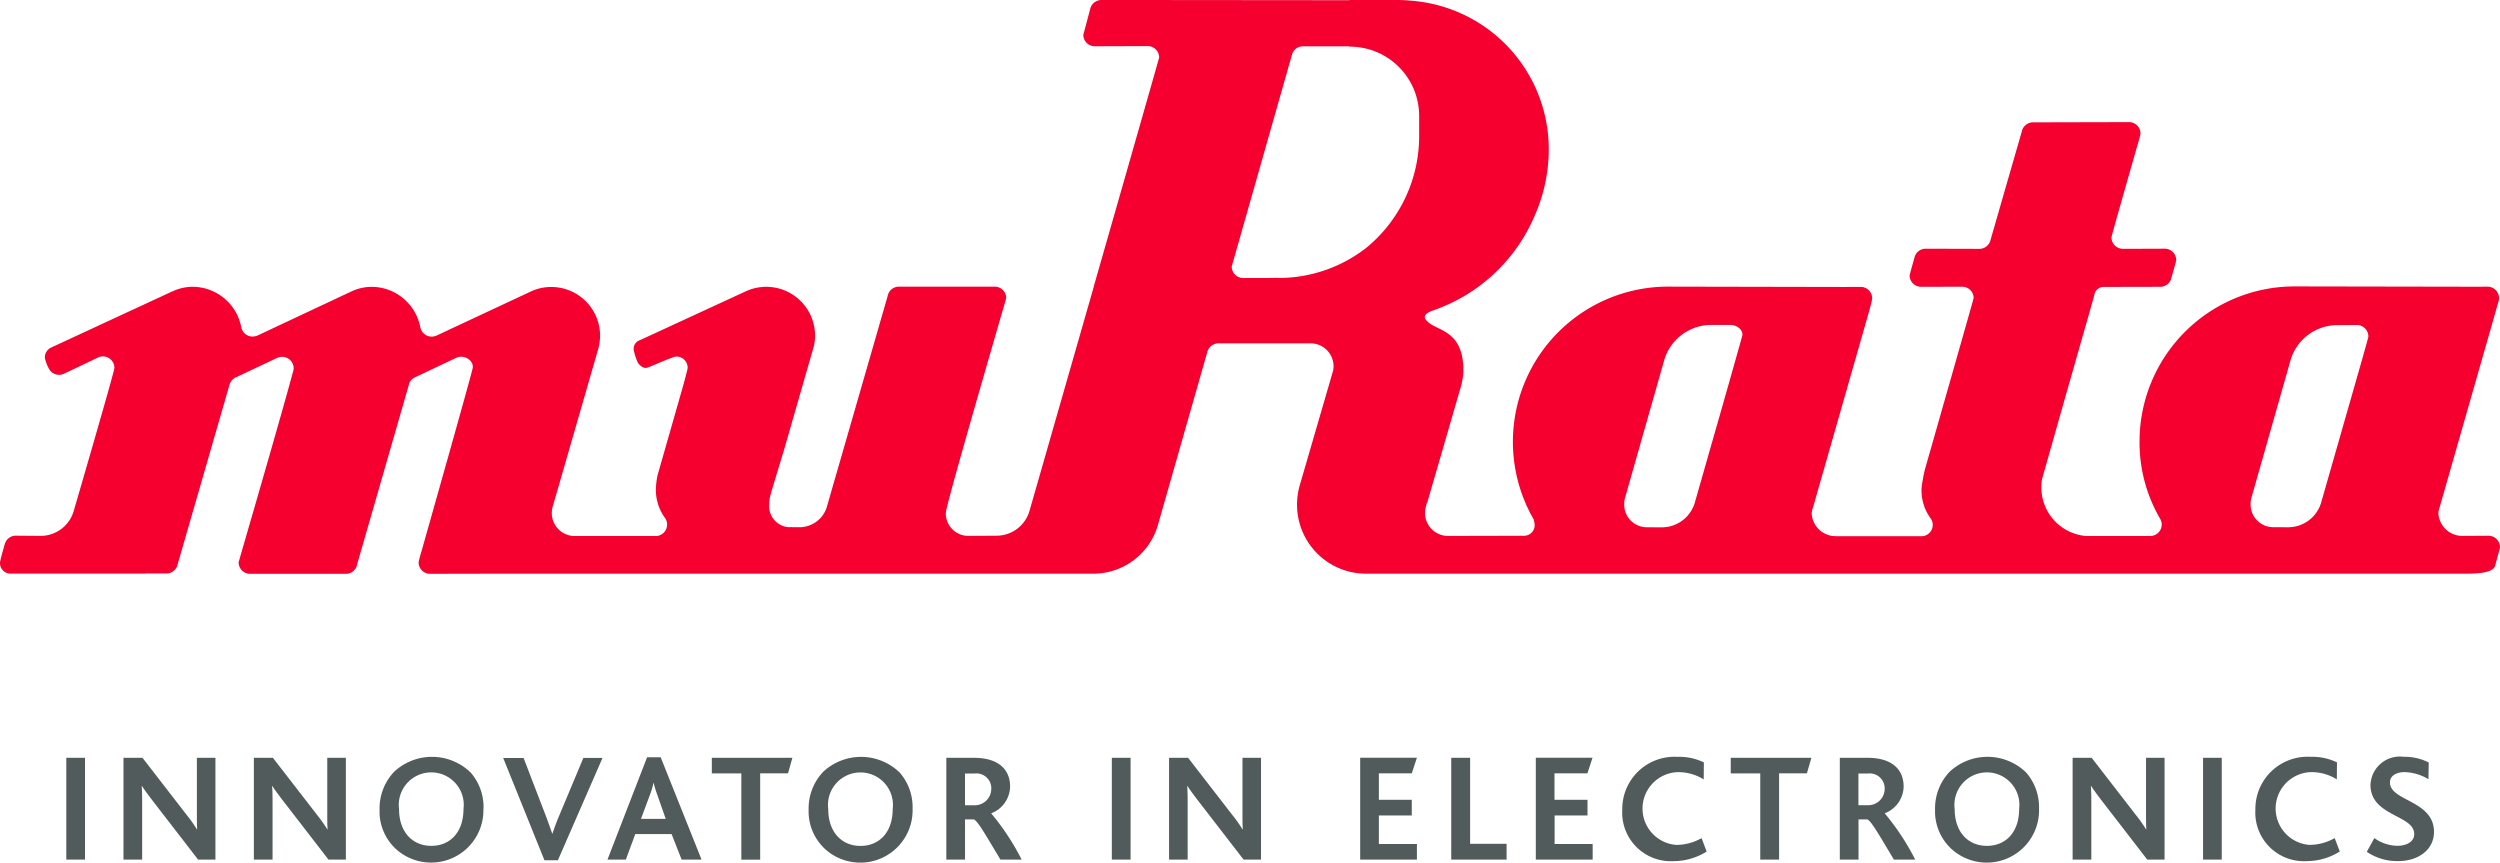 <?xml version="1.0" encoding="UTF-8" standalone="no"?>
<svg
   width="183.996"
   height="63.489"
   version="1.1"
   id="svg17"
   sodipodi:docname="murata-electronics.svg"
   inkscape:version="1.1.1 (c3084ef, 2021-09-22)"
   xmlns:inkscape="http://www.inkscape.org/namespaces/inkscape"
   xmlns:sodipodi="http://sodipodi.sourceforge.net/DTD/sodipodi-0.dtd"
   xmlns="http://www.w3.org/2000/svg"
   xmlns:svg="http://www.w3.org/2000/svg">
  <defs
     id="defs21" />
  <sodipodi:namedview
     id="namedview19"
     pagecolor="#ffffff"
     bordercolor="#666666"
     borderopacity="1.0"
     inkscape:pageshadow="2"
     inkscape:pageopacity="1"
     inkscape:pagecheckerboard="0"
     showgrid="false"
     fit-margin-top="0"
     fit-margin-left="0"
     fit-margin-right="0"
     fit-margin-bottom="0"
     inkscape:zoom="1.3283014"
     inkscape:cx="82.059686"
     inkscape:cy="77.542639"
     inkscape:window-width="1440"
     inkscape:window-height="762"
     inkscape:window-x="0"
     inkscape:window-y="25"
     inkscape:window-maximized="0"
     inkscape:current-layer="svg17" />
  <rect
     id="backgroundrect"
     width="100%"
     height="100%"
     x="-0"
     y="-0.003"
     fill="none"
     stroke="none"
     data-darkreader-inline-stroke="" />
  <path
     d="m 183.86,22.271 a 0.827,0.827 0 0 0 0.066,-0.332 0.846,0.846 0 0 0 -0.848,-0.841 l -0.707,0.005 -13.491,-0.024 a 11.414,11.414 0 0 0 -11.413,11.413 11.147,11.147 0 0 0 1.506,5.671 0.868,0.868 0 0 1 0.126,0.438 0.845,0.845 0 0 1 -0.847,0.847 h -4.741 a 3.591,3.591 0 0 1 -3.272,-3.577 3.93,3.93 0 0 1 0.051,-0.606 4120.67,4120.67 0 0 1 3.509,-12.332 l 0.335,-1.2 a 0.694,0.694 0 0 1 0.711,-0.615 l 4.138,-0.009 a 0.854,0.854 0 0 0 0.783,-0.512 c 0,0 0.4,-1.355 0.4,-1.453 a 0.845,0.845 0 0 0 -0.847,-0.841 l -3.072,0.011 a 0.843,0.843 0 0 1 -0.847,-0.847 c 0,-0.11 1.9,-6.731 1.9,-6.731 0,0 0.237,-0.793 0.237,-0.908 a 0.84,0.84 0 0 0 -0.843,-0.84 l -7.065,0.016 a 0.856,0.856 0 0 0 -0.8,0.56 h 0.005 l -2.34,8.115 a 0.84,0.84 0 0 1 -0.821,0.636 l -3.948,-0.011 a 0.842,0.842 0 0 0 -0.808,0.6 c 0,0 -0.371,1.322 -0.371,1.357 a 0.842,0.842 0 0 0 0.847,0.847 l 3.026,-0.005 a 0.834,0.834 0 0 1 0.837,0.836 c 0,0.054 -2.3,8.109 -3.593,12.64 a 11.411,11.411 0 0 0 -0.239,1.342 3.5,3.5 0 0 0 0.665,2.228 0.825,0.825 0 0 1 0.157,0.486 0.835,0.835 0 0 1 -0.746,0.826 h -6.39 a 1.764,1.764 0 0 1 -1.774,-1.688 1.481,1.481 0 0 1 0.094,-0.41 l 2.276,-7.958 1.885,-6.592 c 0,0 0.2,-0.75 0.2,-0.856 a 0.844,0.844 0 0 0 -0.841,-0.841 l -1.2,0.005 -12.99,-0.026 a 11.422,11.422 0 0 0 -9.891,17.118 2.189,2.189 0 0 1 0.079,0.39 0.782,0.782 0 0 1 -0.789,0.829 l -5.59,0.013 a 1.7,1.7 0 0 1 -1.692,-1.693 1.57,1.57 0 0 1 0.059,-0.427 l 0.074,-0.3 h 0.023 l 2.418,-8.336 a 5.086,5.086 0 0 0 0.254,-1.415 c 0,-3.133 -2.115,-2.88 -2.741,-3.721 0,0 -0.43,-0.376 0.495,-0.7 a 12.576,12.576 0 0 0 7.528,-7.063 12.125,12.125 0 0 0 1,-4.815 A 10.958,10.958 0 0 0 103.975,0.062 11.246,11.246 0 0 0 102.805,0 H 99.32 V 0.015 L 83.707,0 h -2.645 a 0.851,0.851 0 0 0 -0.833,0.692 l -0.5,1.872 a 0.845,0.845 0 0 0 0.848,0.841 l 3.89,-0.013 a 0.843,0.843 0 0 1 0.845,0.835 c 0,0.044 -2.411,8.472 -4.806,16.833 h 0.007 l -4.737,16.519 a 2.531,2.531 0 0 1 -2.442,1.848 l -2.032,0.013 a 1.657,1.657 0 0 1 -1.691,-1.693 c 0.048,-0.77 4.444,-15.747 4.444,-15.81 a 0.846,0.846 0 0 0 -0.847,-0.841 h -7.048 a 0.841,0.841 0 0 0 -0.832,0.7 l -4.5,15.6 a 2.119,2.119 0 0 1 -1.9,1.406 l -0.927,-0.005 a 1.554,1.554 0 0 1 -1.387,-1.7 2.4,2.4 0 0 1 0.042,-0.449 l 0.091,-0.386 0.982,-3.236 2.176,-7.573 a 3.515,3.515 0 0 0 0.081,-0.75 3.592,3.592 0 0 0 -5.146,-3.24 l -7.729,3.566 a 0.674,0.674 0 0 0 -0.468,0.751 4.709,4.709 0 0 0 0.306,0.925 c 0.153,0.211 0.419,0.438 0.687,0.355 0.441,-0.148 1.782,-0.778 2.125,-0.818 a 0.821,0.821 0 0 1 0.847,0.849 c 0,0.09 -0.331,1.3 -0.331,1.3 l -1.884,6.592 a 6.2,6.2 0 0 0 -0.118,0.907 3.508,3.508 0 0 0 0.667,2.229 0.823,0.823 0 0 1 0.156,0.485 0.843,0.843 0 0 1 -0.844,0.847 h -5.953 a 1.692,1.692 0 0 1 -1.629,-2.141 l 3.31,-11.464 a 4.125,4.125 0 0 0 0.184,-1.13 3.593,3.593 0 0 0 -3.593,-3.595 3.512,3.512 0 0 0 -1.541,0.349 l -5.772,2.699 -1.082,0.509 a 1.061,1.061 0 0 1 -0.409,0.1 0.869,0.869 0 0 1 -0.837,-0.7 3.662,3.662 0 0 0 -3.544,-2.967 3.55,3.55 0 0 0 -1.548,0.349 l -6.149,2.887 -0.687,0.324 a 1.08,1.08 0 0 1 -0.41,0.1 0.848,0.848 0 0 1 -0.835,-0.677 3.663,3.663 0 0 0 -3.546,-2.987 3.479,3.479 0 0 0 -1.551,0.355 l -0.04,0.011 -8.822,4.089 a 0.81,0.81 0 0 0 -0.5,0.769 2.744,2.744 0 0 0 0.285,0.771 0.849,0.849 0 0 0 0.765,0.485 0.883,0.883 0 0 0 0.364,-0.083 l 2.492,-1.188 a 0.828,0.828 0 0 1 0.371,-0.086 0.851,0.851 0 0 1 0.844,0.849 c 0,0.271 -2.987,10.5 -2.987,10.5 a 2.535,2.535 0 0 1 -2.443,1.861 l -1.826,-0.015 a 0.843,0.843 0 0 0 -0.808,0.6 c 0,0 -0.312,1.062 -0.353,1.345 a 0.774,0.774 0 0 0 0.844,0.845 H 10.735 l 0.005,-0.007 h 1.506 a 0.855,0.855 0 0 0 0.8,-0.562 h -0.005 l 3.819,-13.219 a 0.907,0.907 0 0 1 0.435,-0.622 l 2.013,-0.951 1.1,-0.517 a 0.89,0.89 0 0 1 0.357,-0.075 0.847,0.847 0 0 1 0.848,0.841 0.686,0.686 0 0 1 -0.031,0.2 c -1.107,4.1 -4.021,14.038 -4.021,14.089 a 0.847,0.847 0 0 0 0.848,0.841 h 7.043 a 0.841,0.841 0 0 0 0.832,-0.7 l 3.856,-13.378 a 0.9,0.9 0 0 1 0.34,-0.356 l 2.238,-1.058 0.868,-0.411 a 0.9,0.9 0 0 1 0.361,-0.075 c 0.462,0 0.925,0.386 0.841,0.841 -0.085,0.486 -3.741,13.386 -3.741,13.386 0,0 -0.237,0.793 -0.237,0.91 a 0.839,0.839 0 0 0 0.844,0.839 l 4.269,-0.009 h 44.453 a 4.951,4.951 0 0 0 4.818,-3.49 l 3.667,-12.842 a 0.846,0.846 0 0 1 0.814,-0.621 h 6.78 a 1.69,1.69 0 0 1 1.693,1.689 1.776,1.776 0 0 1 -0.034,0.323 l -2.454,8.438 a 5.124,5.124 0 0 0 -0.2,1.429 5.073,5.073 0 0 0 5.07,5.073 h 4.12 -1.349 78.184 c 1.755,0 2.1,-0.292 2.176,-0.672 0,0 0.335,-1.216 0.335,-1.27 a 0.844,0.844 0 0 0 -0.844,-0.848 l -1.926,0.011 a 1.766,1.766 0 0 1 -1.766,-1.687 1.722,1.722 0 0 1 0.091,-0.413 l 2.74,-9.575 1.364,-4.765 z m -79.413,-13.755 v 1.512 a 10.621,10.621 0 0 1 -3.894,8.214 10.491,10.491 0 0 1 -6.452,2.216 v -0.011 l -0.789,0.011 -1.816,0.005 a 0.847,0.847 0 0 1 -0.844,-0.847 l 4.42,-15.537 a 0.841,0.841 0 0 1 0.826,-0.671 h 3.419 v 0.027 h 0.009 a 5.092,5.092 0 0 1 5.12,5.089 m 23.769,16.239 c -0.07,0.259 -1.117,3.959 -1.117,3.959 l -2.354,8.243 a 2.533,2.533 0 0 1 -2.442,1.846 l -1.109,-0.005 a 1.663,1.663 0 0 1 -1.653,-1.7 2.09,2.09 0 0 1 0.035,-0.374 l 2.885,-10.143 a 3.6,3.6 0 0 1 3.477,-2.674 h 1.437 c 0.468,0 0.97,0.392 0.845,0.84 m 46.093,0.011 c 0,0.081 -0.852,3.045 -0.852,3.045 l -2.633,9.2 a 2.531,2.531 0 0 1 -2.423,1.794 l -1.107,-0.005 a 1.664,1.664 0 0 1 -1.656,-1.7 2.04,2.04 0 0 1 0.042,-0.4 l 2.874,-10.106 a 3.591,3.591 0 0 1 3.473,-2.666 l 1.43,-0.009 a 0.847,0.847 0 0 1 0.847,0.847"
     fill="#f5002f"
     id="svg_1"
     data-darkreader-inline-fill=""
     class="" />
  <path
     d="m 6.256,55.771 h -1.376 v 7.493 h 1.376 z m 9.6,7.493 v -7.493 h -1.366 v 4.173 c 0,0.331 0,0.763 0.023,1.093 h -0.023 a 10,10 0 0 0 -0.74,-1.047 l -3.263,-4.218 H 9.087 v 7.493 h 1.376 v -4.413 c 0,-0.353 -0.011,-0.75 -0.034,-1 h 0.023 c 0.2,0.318 0.421,0.6 0.739,1.024 l 3.388,4.389 z m 9.6,0 v -7.493 h -1.37 v 4.173 c 0,0.331 0,0.763 0.023,1.093 h -0.023 a 9.907,9.907 0 0 0 -0.738,-1.047 l -3.264,-4.218 h -1.4 v 7.493 h 1.376 v -4.413 c 0,-0.353 -0.012,-0.75 -0.035,-1 h 0.023 c 0.2,0.318 0.422,0.6 0.739,1.024 l 3.389,4.389 z m 10.131,-3.741 a 3.863,3.863 0 0 0 -0.943,-2.661 4.083,4.083 0 0 0 -5.629,-0.069 3.92,3.92 0 0 0 -1.079,2.8 3.757,3.757 0 0 0 1.173,2.865 3.852,3.852 0 0 0 6.469,-2.935 m -1.466,0.023 c 0,1.695 -0.978,2.707 -2.365,2.707 -1.387,0 -2.377,-1.012 -2.377,-2.707 a 2.391,2.391 0 1 1 4.742,0 m 10.233,-3.764 h -1.41 l -1.785,4.264 c -0.206,0.477 -0.353,0.9 -0.489,1.3 h -0.023 a 41.9,41.9 0 0 0 -0.477,-1.33 l -1.626,-4.23 h -1.5 l 3.036,7.528 h 0.989 z m 7.288,7.483 -3.008,-7.533 h -1 l -2.916,7.532 h 1.353 l 0.693,-1.876 h 2.673 l 0.739,1.876 z m -2.637,-3 h -1.82 l 0.648,-1.739 a 6.023,6.023 0 0 0 0.273,-0.911 h 0.012 a 7.648,7.648 0 0 0 0.285,0.933 z m 9.324,-4.491 h -5.931 v 1.148 h 2.172 v 6.346 h 1.387 v -6.35 h 2.048 z m 8.845,3.752 a 3.863,3.863 0 0 0 -0.943,-2.661 4.083,4.083 0 0 0 -5.629,-0.069 3.92,3.92 0 0 0 -1.079,2.8 3.757,3.757 0 0 0 1.183,2.866 3.852,3.852 0 0 0 6.469,-2.935 m -1.466,0.023 c 0,1.695 -0.978,2.707 -2.365,2.707 -1.387,0 -2.377,-1.012 -2.377,-2.707 a 2.391,2.391 0 1 1 4.742,0 m 9.494,3.718 a 18,18 0 0 0 -2.239,-3.4 v -0.011 a 2.149,2.149 0 0 0 1.387,-1.969 c 0,-1.148 -0.727,-2.114 -2.672,-2.114 h -2.021 v 7.493 h 1.376 v -2.96 h 0.637 c 0.285,0.091 0.808,1.024 1.967,2.956 z m -2.239,-5.22 a 1.21,1.21 0 0 1 -1.24,1.218 h -0.693 v -2.334 h 0.687 a 1.1,1.1 0 0 1 1.251,1.114 m 10.249,-2.275 h -1.38 v 7.493 h 1.38 z m 9.6,7.493 v -7.493 h -1.365 v 4.173 c 0,0.331 0,0.763 0.023,1.093 h -0.023 a 9.757,9.757 0 0 0 -0.739,-1.047 l -3.263,-4.218 h -1.4 v 7.493 h 1.367 v -4.413 c 0,-0.353 -0.011,-0.75 -0.034,-1 h 0.023 c 0.2,0.318 0.421,0.6 0.739,1.024 l 3.389,4.389 z m 11.474,0 v -1.149 h -2.8 v -2.1 h 2.422 v -1.152 h -2.422 v -1.945 h 2.422 l 0.376,-1.148 h -4.174 v 7.493 z m 6.6,0 v -1.16 h -2.684 v -6.333 h -1.39 v 7.493 z m 6.334,0 v -1.149 h -2.8 v -2.1 h 2.422 v -1.152 h -2.43 v -1.945 h 2.422 l 0.376,-1.148 h -4.174 v 7.493 z m 8.391,-0.591 -0.375,-0.989 a 3.777,3.777 0 0 1 -1.842,0.5 2.681,2.681 0 0 1 0.1,-5.355 3.532,3.532 0 0 1 1.9,0.535 l 0.011,-1.252 a 4.154,4.154 0 0 0 -1.945,-0.409 3.84,3.84 0 0 0 -4.06,3.889 3.578,3.578 0 0 0 3.776,3.787 4.589,4.589 0 0 0 2.432,-0.706 m 7.711,-6.9 h -5.936 v 1.148 h 2.172 v 6.346 h 1.387 v -6.349 h 2.047 z m 7.641,7.493 a 17.974,17.974 0 0 0 -2.24,-3.4 v -0.011 a 2.149,2.149 0 0 0 1.387,-1.969 c 0,-1.148 -0.727,-2.114 -2.673,-2.114 h -2.024 v 7.493 h 1.377 v -2.958 h 0.637 c 0.284,0.091 0.806,1.024 1.966,2.956 z m -2.248,-5.222 a 1.21,1.21 0 0 1 -1.239,1.218 h -0.693 v -2.33 h 0.681 a 1.1,1.1 0 0 1 1.251,1.112 m 11.36,1.478 a 3.869,3.869 0 0 0 -0.943,-2.661 4.083,4.083 0 0 0 -5.629,-0.069 3.921,3.921 0 0 0 -1.08,2.8 3.761,3.761 0 0 0 1.183,2.866 3.852,3.852 0 0 0 6.471,-2.935 m -1.466,0.023 c 0,1.695 -0.978,2.707 -2.367,2.707 -1.389,0 -2.376,-1.012 -2.376,-2.707 a 2.391,2.391 0 1 1 4.742,0 m 10.705,3.718 v -7.493 h -1.365 v 4.173 c 0,0.331 0,0.763 0.023,1.093 h -0.023 a 9.75,9.75 0 0 0 -0.739,-1.047 l -3.263,-4.218 h -1.4 v 7.493 h 1.376 v -4.413 c 0,-0.353 -0.012,-0.75 -0.035,-1 h 0.023 c 0.206,0.318 0.422,0.6 0.74,1.024 l 3.388,4.389 z m 4.208,-7.493 h -1.376 v 7.493 h 1.376 z m 8.687,6.9 -0.375,-0.989 a 3.777,3.777 0 0 1 -1.842,0.5 2.681,2.681 0 0 1 0.1,-5.355 3.535,3.535 0 0 1 1.9,0.535 l 0.011,-1.252 a 4.161,4.161 0 0 0 -1.945,-0.409 3.84,3.84 0 0 0 -4.06,3.889 3.577,3.577 0 0 0 3.776,3.787 4.592,4.592 0 0 0 2.432,-0.706 m 6.937,-1.445 c 0,-2.332 -3.241,-2.251 -3.241,-3.638 0,-0.5 0.478,-0.762 1.082,-0.762 a 3.593,3.593 0 0 1 1.751,0.523 l 0.021,-1.228 a 3.845,3.845 0 0 0 -1.842,-0.421 2.161,2.161 0 0 0 -2.444,2.057 1.933,1.933 0 0 0 0.489,1.342 c 0.91,1.024 2.729,1.216 2.729,2.286 0,0.625 -0.66,0.864 -1.239,0.864 a 2.981,2.981 0 0 1 -1.695,-0.568 l -0.558,1.012 a 4,4 0 0 0 2.309,0.683 c 1.478,0 2.638,-0.83 2.638,-2.15"
     fill="#525b5c"
     id="svg_2"
     data-darkreader-inline-fill="" />
</svg>
